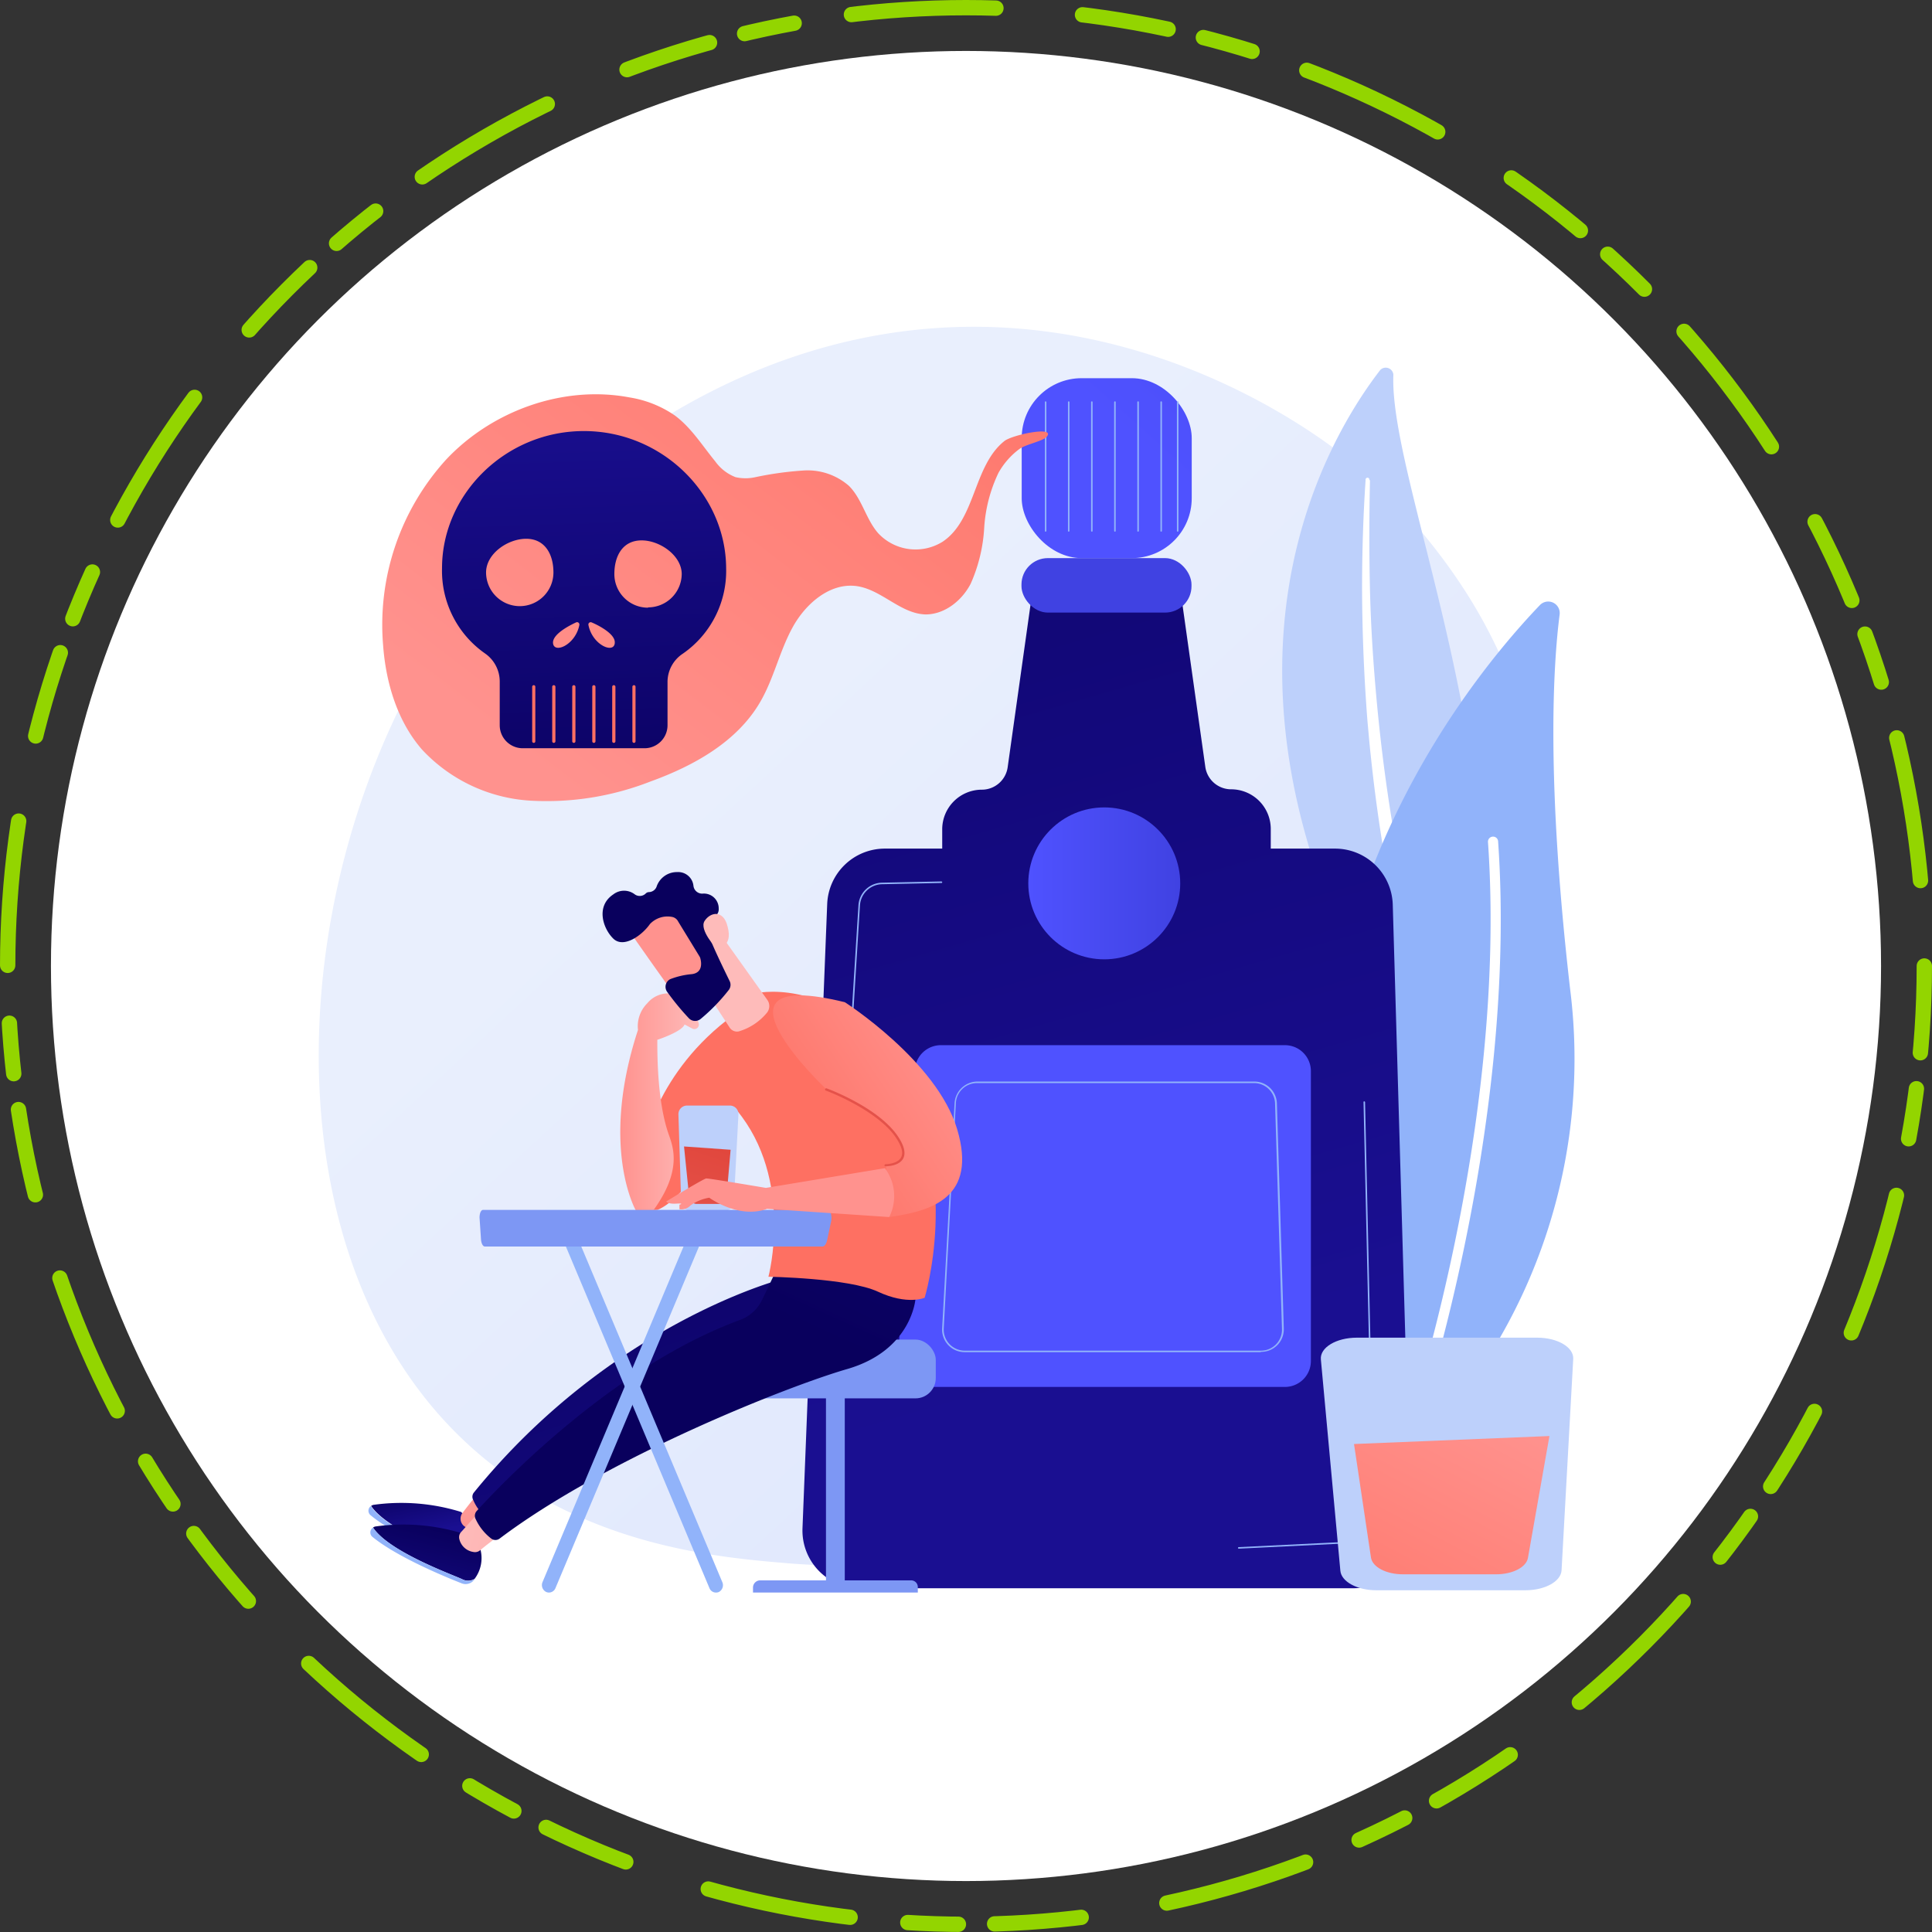 <svg xmlns="http://www.w3.org/2000/svg" xmlns:xlink="http://www.w3.org/1999/xlink" viewBox="0 0 251.8 251.8"><rect x="0" y="0" width="251.8" height="251.8" fill="#333333" stroke="none"/><defs><style>.cls-1{isolation:isolate;}.cls-2,.cls-6{fill:#fff;}.cls-3{fill:none;stroke:#93d500;stroke-linecap:round;stroke-miterlimit:10;stroke-width:2px;stroke-dasharray:11.32 4.72 6.6 7.55 18.87 11.32;}.cls-4{fill:url(#linear-gradient);}.cls-5{fill:#bdd0fb;}.cls-6{mix-blend-mode:soft-light;}.cls-7{fill:#91b3fa;}.cls-8{fill:url(#linear-gradient-2);}.cls-9{fill:url(#linear-gradient-3);}.cls-10{fill:url(#linear-gradient-4);}.cls-11{fill:url(#linear-gradient-5);}.cls-12{fill:url(#linear-gradient-6);}.cls-13{fill:url(#linear-gradient-7);}.cls-14{fill:#7d97f4;}.cls-15{fill:url(#linear-gradient-8);}.cls-16{fill:url(#linear-gradient-9);}.cls-17{fill:url(#linear-gradient-10);}.cls-18{fill:url(#linear-gradient-11);}.cls-19{fill:url(#linear-gradient-12);}.cls-20{fill:url(#linear-gradient-13);}.cls-21{fill:url(#linear-gradient-14);}.cls-22{fill:url(#linear-gradient-15);}.cls-23{fill:url(#linear-gradient-16);}.cls-24{fill:url(#linear-gradient-17);}.cls-25{fill:url(#linear-gradient-18);}.cls-26{fill:url(#linear-gradient-19);}.cls-27{fill:url(#linear-gradient-20);}.cls-28{fill:url(#linear-gradient-21);}.cls-29{fill:url(#linear-gradient-22);}.cls-30{fill:url(#linear-gradient-23);}.cls-31{fill:url(#linear-gradient-24);}.cls-32{fill:url(#linear-gradient-25);}.cls-33{fill:url(#linear-gradient-26);}.cls-34{fill:url(#linear-gradient-27);}.cls-35{fill:url(#linear-gradient-28);}.cls-36{fill:url(#linear-gradient-29);}.cls-37{fill:url(#linear-gradient-30);}.cls-38{fill:url(#linear-gradient-31);}.cls-39{fill:url(#linear-gradient-32);}</style><linearGradient id="linear-gradient" x1="212.24" y1="225.03" x2="93.6" y2="96.97" gradientUnits="userSpaceOnUse"><stop offset="0" stop-color="#dae3fe"/><stop offset="1" stop-color="#e9effd"/></linearGradient><linearGradient id="linear-gradient-2" x1="94.03" y1="-11.25" x2="148.44" y2="177.6" gradientUnits="userSpaceOnUse"><stop offset="0" stop-color="#09005d"/><stop offset="1" stop-color="#1a0f91"/></linearGradient><linearGradient id="linear-gradient-3" x1="107.81" y1="-15.22" x2="162.22" y2="173.63" xlink:href="#linear-gradient-2"/><linearGradient id="linear-gradient-4" x1="144.21" y1="14.64" x2="144.21" y2="50.94" gradientUnits="userSpaceOnUse"><stop offset="0" stop-color="#4f52ff"/><stop offset="1" stop-color="#4042e2"/></linearGradient><linearGradient id="linear-gradient-5" x1="147.37" y1="57.53" x2="193.39" y2="6.25" xlink:href="#linear-gradient-4"/><linearGradient id="linear-gradient-6" x1="134.02" y1="115.13" x2="153.81" y2="115.13" xlink:href="#linear-gradient-4"/><linearGradient id="linear-gradient-7" x1="196.87" y1="100.71" x2="252.08" y2="39.19" xlink:href="#linear-gradient-4"/><linearGradient id="linear-gradient-8" x1="-9473.4" y1="192.91" x2="-9474.86" y2="199.81" gradientTransform="matrix(-1, 0, 0, 1, -9419.08, 0)" xlink:href="#linear-gradient-2"/><linearGradient id="linear-gradient-9" x1="-9475.34" y1="199" x2="-9471.95" y2="212.81" gradientTransform="matrix(-1, 0, 0, 1, -9419.08, 0)" xlink:href="#linear-gradient-2"/><linearGradient id="linear-gradient-10" x1="-9469.47" y1="180.2" x2="-9482.29" y2="199.65" gradientTransform="matrix(-1, 0, 0, 1, -9419.08, 0)" gradientUnits="userSpaceOnUse"><stop offset="0" stop-color="#febbba"/><stop offset="1" stop-color="#ff928e"/></linearGradient><linearGradient id="linear-gradient-11" x1="70.88" y1="150.27" x2="96.89" y2="224.88" xlink:href="#linear-gradient-2"/><linearGradient id="linear-gradient-12" x1="-9478.71" y1="199.09" x2="-9516.59" y2="209.74" xlink:href="#linear-gradient-10"/><linearGradient id="linear-gradient-13" x1="96.99" y1="169.69" x2="139.4" y2="76.06" xlink:href="#linear-gradient-2"/><linearGradient id="linear-gradient-14" x1="166.95" y1="111.33" x2="143.84" y2="126.63" gradientUnits="userSpaceOnUse"><stop offset="0" stop-color="#ff928e"/><stop offset="1" stop-color="#fe7062"/></linearGradient><linearGradient id="linear-gradient-15" x1="-9510.17" y1="143.63" x2="-9499.93" y2="143.63" xlink:href="#linear-gradient-10"/><linearGradient id="linear-gradient-16" x1="-9129.84" y1="1520.71" x2="-9119.93" y2="1510.54" gradientTransform="matrix(-0.96, 0.27, 0.27, 0.96, -9099.36, 1130.64)" xlink:href="#linear-gradient-10"/><linearGradient id="linear-gradient-17" x1="-9115.33" y1="1504.09" x2="-9127.88" y2="1520.69" gradientTransform="matrix(-0.96, 0.27, 0.27, 0.96, -9099.36, 1130.64)" xlink:href="#linear-gradient-10"/><linearGradient id="linear-gradient-18" x1="-9124.92" y1="1508.04" x2="-9109.92" y2="1508.04" gradientTransform="matrix(-0.96, 0.27, 0.27, 0.96, -9099.36, 1130.64)" xlink:href="#linear-gradient-2"/><linearGradient id="linear-gradient-19" x1="-9133.71" y1="1517.24" x2="-9123.65" y2="1506.91" gradientTransform="matrix(-0.96, 0.27, 0.27, 0.96, -9099.36, 1130.64)" xlink:href="#linear-gradient-10"/><linearGradient id="linear-gradient-20" x1="124.28" y1="135.36" x2="101.17" y2="150.67" xlink:href="#linear-gradient-14"/><linearGradient id="linear-gradient-21" x1="149.08" y1="111.32" x2="67.76" y2="189.64" gradientUnits="userSpaceOnUse"><stop offset="0" stop-color="#e1473d"/><stop offset="1" stop-color="#e9605a"/></linearGradient><linearGradient id="linear-gradient-22" x1="93.01" y1="149.46" x2="86.01" y2="170.86" xlink:href="#linear-gradient-21"/><linearGradient id="linear-gradient-23" x1="-571.15" y1="-10214.49" x2="-564.42" y2="-10214.49" gradientTransform="matrix(-0.07, -1, -1, 0.07, -10126.89, 321.31)" xlink:href="#linear-gradient-10"/><linearGradient id="linear-gradient-24" x1="194.36" y1="183.2" x2="172.73" y2="224.29" xlink:href="#linear-gradient-14"/><linearGradient id="linear-gradient-25" x1="2438.47" y1="98.94" x2="2500.4" y2="17.85" gradientTransform="translate(-2369.8)" xlink:href="#linear-gradient-14"/><linearGradient id="linear-gradient-26" x1="2447.02" y1="110.74" x2="2445.17" y2="50.06" gradientTransform="translate(-2369.8)" xlink:href="#linear-gradient-2"/><linearGradient id="linear-gradient-27" x1="2361.53" y1="265.49" x2="2385.23" y2="212.98" gradientTransform="translate(-2369.8)" xlink:href="#linear-gradient-14"/><linearGradient id="linear-gradient-28" x1="2363.7" y1="266.47" x2="2387.4" y2="213.96" gradientTransform="translate(-2369.8)" xlink:href="#linear-gradient-14"/><linearGradient id="linear-gradient-29" x1="2365.87" y1="267.45" x2="2389.57" y2="214.94" gradientTransform="translate(-2369.8)" xlink:href="#linear-gradient-14"/><linearGradient id="linear-gradient-30" x1="2368.04" y1="268.43" x2="2391.74" y2="215.92" gradientTransform="translate(-2369.8)" xlink:href="#linear-gradient-14"/><linearGradient id="linear-gradient-31" x1="2370.21" y1="269.41" x2="2393.91" y2="216.9" gradientTransform="translate(-2369.8)" xlink:href="#linear-gradient-14"/><linearGradient id="linear-gradient-32" x1="2372.38" y1="270.39" x2="2396.08" y2="217.88" gradientTransform="translate(-2369.8)" xlink:href="#linear-gradient-14"/></defs><g class="cls-1"><g id="Capa_2" data-name="Capa 2"><g id="Capa_1-2" data-name="Capa 1"><circle class="cls-2" cx="125.9" cy="125.9" r="119.26"/><circle class="cls-3" cx="125.9" cy="125.9" r="124.9"/><path class="cls-4" d="M195.71,152.05c-16.31,38.11-59.34,54.48-93.06,51.69-9.2-.77-27.73-2.3-42.19-16C32.69,161.5,37,106.59,63.55,74.27c3.43-4.16,27.13-32,64.06-31.68,27,.28,46,15.55,48.33,17.45a74.89,74.89,0,0,1,15.14,17.18C204.7,98.52,205.89,128.24,195.71,152.05Z"/><path class="cls-5" d="M181.6,48.82a1,1,0,0,0-1.7-.61c-5.72,7.39-18.86,28.89-9.55,61.31,11.69,40.66,5.47,57.18-3.81,68.13a46.91,46.91,0,0,0,20.91-23.54C204.24,112.75,180.92,65.17,181.6,48.82Z"/><path class="cls-6" d="M178.55,62.6c-.1,4.75-.11,9.5,0,14.24s.42,9.49.85,14.21,1,9.43,1.72,14.11,1.64,9.34,2.57,14,1.85,9.37,2.32,14.17a48.29,48.29,0,0,1-.63,14.49c-.25,1.19-.52,2.38-.86,3.54s-.69,2.32-1.08,3.47a50,50,0,0,1-11.26,18.47.92.92,0,0,1-1.35-1.24h0c.78-.88,1.55-1.76,2.28-2.67.37-.45.72-.92,1.08-1.38s.71-.93,1-1.42a48.5,48.5,0,0,0,3.6-6,53.39,53.39,0,0,0,4.58-13.18,47.26,47.26,0,0,0,.85-6.91,52.8,52.8,0,0,0-.18-7c-.42-4.67-1.31-9.33-2.19-14s-1.71-9.38-2.36-14.11c-.33-2.37-.61-4.74-.86-7.11-.13-1.19-.23-2.38-.34-3.56s-.19-2.38-.27-3.57q-.47-7.14-.5-14.3c0-4.77.14-9.53.46-14.29a.25.25,0,1,1,.49,0Z"/><path class="cls-7" d="M181.13,187.61a2.39,2.39,0,0,0,3.9.7,72.77,72.77,0,0,0,19.61-59.37c-3.12-27.09-2.24-42.08-1.37-48.86a1.5,1.5,0,0,0-2.57-1.22C189.68,90.37,156.78,131.2,181.13,187.61Z"/><path class="cls-6" d="M183.42,187.48l.12.06a.67.67,0,0,0,.84-.41c.13-.4,13.51-39.61,10.87-77.48a.65.65,0,0,0-.7-.61.66.66,0,0,0-.62.7c2.62,37.6-10.67,76.56-10.8,77A.65.65,0,0,0,183.42,187.48Z"/><path class="cls-8" d="M176.31,207h-64.2a7.52,7.52,0,0,1-7.52-7.81l3.22-81.37a7.52,7.52,0,0,1,7.51-7.22H174a7.53,7.53,0,0,1,7.52,7.3l2.36,81.37A7.52,7.52,0,0,1,176.31,207Z"/><path class="cls-9" d="M160.45,102.87h0a3.4,3.4,0,0,1-3.36-2.92l-3.41-24.2H134.74L131.33,100a3.4,3.4,0,0,1-3.36,2.92h0A5.17,5.17,0,0,0,122.8,108v6.88h42.82V108A5.17,5.17,0,0,0,160.45,102.87Z"/><rect class="cls-10" x="133.13" y="72.74" width="22.16" height="7.1" rx="3.44"/><rect class="cls-11" x="133.16" y="49.29" width="22.16" height="23.45" rx="7.81"/><circle class="cls-12" cx="143.92" cy="115.13" r="9.9"/><path class="cls-13" d="M167.43,180.76h-47a3.39,3.39,0,0,1-3.38-3.58l2.19-37.77a3.39,3.39,0,0,1,3.38-3.19h44.85a3.38,3.38,0,0,1,3.38,3.39v37.76A3.38,3.38,0,0,1,167.43,180.76Z"/><path class="cls-7" d="M110.45,144.82h0c-.1,0-.12,0,0-3.25.1-1.76.24-4.27.43-7.45.35-5.81.78-12.57,1-16.08a3.14,3.14,0,0,1,3.08-3l7.74-.16a.11.11,0,0,1,.1.1.09.09,0,0,1-.1.1l-7.73.16a2.94,2.94,0,0,0-2.89,2.77c-1,16-1.61,26-1.56,26.62a.07.07,0,0,1,0,.09A.09.09,0,0,1,110.45,144.82Z"/><path class="cls-7" d="M161.45,201.84a.1.1,0,0,1-.1-.09.1.1,0,0,1,.1-.11l14.69-.72a2.91,2.91,0,0,0,2.79-3l-1.22-54.28a.09.09,0,0,1,.09-.1.12.12,0,0,1,.11.1l1.22,54.28a3.11,3.11,0,0,1-3,3.2l-14.69.72Z"/><path class="cls-7" d="M164.32,176.23H125.73a2.94,2.94,0,0,1-2.94-3.11l1.62-29.37a3,3,0,0,1,2.94-2.79h36.07a2.94,2.94,0,0,1,3,2.86l.9,29.37a2.94,2.94,0,0,1-3,3Zm-37-35.07a2.75,2.75,0,0,0-2.74,2.6L123,173.13a2.74,2.74,0,0,0,2.74,2.9h38.59a2.73,2.73,0,0,0,2.75-2.83l-.9-29.37a2.74,2.74,0,0,0-2.75-2.67Zm-4.46,32Z"/><path class="cls-7" d="M136.28,69.29a.09.09,0,0,1-.1-.1V52.41a.09.09,0,0,1,.1-.1.1.1,0,0,1,.1.1V69.19A.1.1,0,0,1,136.28,69.29Z"/><path class="cls-7" d="M139.29,69.29a.09.09,0,0,1-.1-.1V52.41a.09.09,0,0,1,.1-.1.1.1,0,0,1,.1.1V69.19A.1.1,0,0,1,139.29,69.29Z"/><path class="cls-7" d="M142.3,69.29a.1.1,0,0,1-.1-.1V52.41a.1.1,0,0,1,.1-.1.09.09,0,0,1,.1.1V69.19A.09.09,0,0,1,142.3,69.29Z"/><path class="cls-7" d="M145.31,69.29a.1.1,0,0,1-.1-.1V52.41a.1.1,0,0,1,.1-.1.09.09,0,0,1,.1.1V69.19A.09.09,0,0,1,145.31,69.29Z"/><path class="cls-7" d="M148.33,69.29a.09.09,0,0,1-.1-.1V52.41a.09.09,0,0,1,.1-.1.1.1,0,0,1,.1.1V69.19A.1.1,0,0,1,148.33,69.29Z"/><path class="cls-7" d="M151.34,69.29a.09.09,0,0,1-.1-.1V52.41a.09.09,0,0,1,.1-.1.1.1,0,0,1,.1.1V69.19A.1.1,0,0,1,151.34,69.29Z"/><path class="cls-7" d="M153.49,69.29a.1.1,0,0,1-.1-.1V52.41a.1.1,0,0,1,.1-.1.09.09,0,0,1,.1.1V69.19A.09.09,0,0,1,153.49,69.29Z"/><rect class="cls-14" x="107.65" y="180.53" width="2.45" height="26.52"/><path class="cls-14" d="M98.14,207.56h21.48v-.73a.87.87,0,0,0-.87-.86H99.08a.94.94,0,0,0-.94.93Z"/><rect class="cls-14" x="94.95" y="174.59" width="27.01" height="7.66" rx="2.64"/><path class="cls-15" d="M60,203c-1.1-.53-9.52-3.53-11.63-6.73a.73.73,0,0,1,.37-.15,26.27,26.27,0,0,1,11.34.93L62.28,199a4.48,4.48,0,0,1-.72,4A1.7,1.7,0,0,1,60,203Z"/><path class="cls-7" d="M48.33,196.29c2.11,3.2,10.53,6.2,11.63,6.73a1.7,1.7,0,0,0,1.6,0h0a1.41,1.41,0,0,1-1.71.52c-2.37-.93-8.41-3.46-11.54-6.05A.75.75,0,0,1,48.33,196.29Z"/><path class="cls-16" d="M60.25,205.83c-1.1-.54-9.52-3.54-11.63-6.74a.73.73,0,0,1,.37-.15,26.27,26.27,0,0,1,11.34.93l2.24,1.91a4.48,4.48,0,0,1-.72,4A1.69,1.69,0,0,1,60.25,205.83Z"/><path class="cls-7" d="M48.62,199.09c2.11,3.2,10.53,6.2,11.63,6.74a1.69,1.69,0,0,0,1.6,0h0a1.4,1.4,0,0,1-1.7.52c-2.37-.93-8.42-3.46-11.55-6A.75.75,0,0,1,48.62,199.09Z"/><path class="cls-17" d="M61.79,195.25a5.2,5.2,0,0,0,2.54,2.58l-2.21,1.54a2.36,2.36,0,0,1-1.69-.52,1.24,1.24,0,0,1-.15-1.67C60.78,196.52,61.28,195.88,61.79,195.25Z"/><path class="cls-18" d="M61.74,194.55c17.86-22,39.91-27.76,39.91-27.76l-.56,5.45L64,198.2a5.77,5.77,0,0,1-2.34-2.74A.88.88,0,0,1,61.74,194.55Z"/><path class="cls-19" d="M62.27,197.24a4.48,4.48,0,0,0,2.32,3.23c-.68.52-1.33,1-2,1.57a1.05,1.05,0,0,1-.9.23,2.21,2.21,0,0,1-1.83-1.7,1,1,0,0,1,.2-.86C60.48,199.27,61.22,198.4,62.27,197.24Z"/><path class="cls-20" d="M62.13,196.93c5.57-6.1,19.28-19.39,34.34-24.91a5.16,5.16,0,0,0,2.85-2.6l2.25-4.7s11-2.57,17.75,4.51c0,0-.42,6.74-8.91,9.2-7.94,2.3-31.44,11.64-45.3,22.1a.9.9,0,0,1-1.08,0,6.81,6.81,0,0,1-2.09-2.67A.93.93,0,0,1,62.13,196.93Z"/><path class="cls-21" d="M120.51,169.14s-2.24,1-6.08-.79-14.28-1.95-14.28-1.95,3.38-12.66-4.14-21.72c0,0-6.05,11.33-10.31,13l-1.9.09V149.7s1.61-10,11.84-17.43l3.18-2.87s11.19-2.25,18.8,11.1S120.51,169.14,120.51,169.14Z"/><path class="cls-22" d="M83.15,134.23a4.22,4.22,0,0,1,1.21-3.47,3.53,3.53,0,0,1,4.13-1,7.13,7.13,0,0,1,2.56,3.56.59.59,0,0,1-.83.73l-1-.53c-.33.95-3.55,2-3.55,2h0c0,2.08,0,8.15,1.5,12.38.58,1.65,1.76,4.73-2.13,10l-2.14-.08S78.11,149.59,83.15,134.23Z"/><path class="cls-23" d="M94,121.89l6,8.42a1.39,1.39,0,0,1-.12,1.77,7.49,7.49,0,0,1-3.62,2.35,1.14,1.14,0,0,1-1.16-.5l-3.17-4.86S91.31,121.43,94,121.89Z"/><path class="cls-24" d="M82,121.26c0,.16,6.38,9.08,6.38,9.08l5-3.72-4.75-9.35S81.22,118.6,82,121.26Z"/><path class="cls-25" d="M88.39,120.11l2.77,4.53a.9.9,0,0,1,.13.32c.13.5.31,1.82-1.12,2a10.22,10.22,0,0,0-2.81.65,1.12,1.12,0,0,0-.4,1.67,33.65,33.65,0,0,0,2.83,3.44,1.13,1.13,0,0,0,1.54.07A24.45,24.45,0,0,0,95,129a1.11,1.11,0,0,0,.09-1.15c-.69-1.4-2.38-4.89-2.72-6s.52-2.07,1-2.58a1.13,1.13,0,0,0,.3-.88,1.93,1.93,0,0,0-2.13-1.92,1.15,1.15,0,0,1-1.16-1,2,2,0,0,0-2.12-1.81,2.79,2.79,0,0,0-2.7,1.94,1.1,1.1,0,0,1-1,.67.59.59,0,0,0-.39.17,1.11,1.11,0,0,1-1.43.13,2.29,2.29,0,0,0-2.81,0c-2.3,1.53-1.36,4.43,0,5.76s3.79-.47,4.77-1.89a3.15,3.15,0,0,1,2.88-.94A1.12,1.12,0,0,1,88.39,120.11Z"/><path class="cls-26" d="M93.38,123.62s-2.3-2.42-1.55-3.59,2.47-1.5,3,.74C95.59,123.55,93.38,123.62,93.38,123.62Z"/><path class="cls-27" d="M110.11,130.62s12,7.67,14.64,16.56-3.25,10.65-8.86,11.44l-.42-6.79s3.92,0,1.42-3.72-9.24-6.19-9.24-6.19S90.6,125.83,110.11,130.62Z"/><path class="cls-28" d="M115.47,152c.07,0,1.69,0,2.24-1,.37-.7.14-1.68-.69-2.91-2.51-3.72-9-6.15-9.31-6.25a.16.16,0,0,0-.11.29c.07,0,6.71,2.5,9.16,6.13.76,1.13,1,2,.67,2.59-.46.87-2,.88-2,.88a.16.16,0,0,0-.16.16A.16.16,0,0,0,115.47,152Z"/><path class="cls-5" d="M89.9,157.77h4.63a1.11,1.11,0,0,0,1.11-1.05l.6-11.45a1.11,1.11,0,0,0-1.11-1.18H89.54a1.12,1.12,0,0,0-1.12,1.15l.36,11.45A1.12,1.12,0,0,0,89.9,157.77Z"/><path class="cls-29" d="M95.22,149.85,94.69,156a1,1,0,0,1-1,.91H90.82a1,1,0,0,1-1-.89l-.67-6.6Z"/><path class="cls-7" d="M93.31,207.56a.94.94,0,0,0,.37-.07,1,1,0,0,0,.48-1.24l-19.33-46a.91.91,0,0,0-1.21-.49,1,1,0,0,0-.48,1.24l19.33,46A.91.91,0,0,0,93.31,207.56Z"/><path class="cls-7" d="M71.54,207.56a.92.92,0,0,0,.85-.57l19.33-46a1,1,0,0,0-.49-1.24.91.91,0,0,0-1.21.49l-19.33,46a1,1,0,0,0,.49,1.24A.92.92,0,0,0,71.54,207.56Z"/><path class="cls-14" d="M62.51,158.85a1.93,1.93,0,0,1,.09-.81c.09-.22.21-.35.34-.35h44.93c.18,0,.34.2.43.52a2.27,2.27,0,0,1,0,1.07l-.49,2.31c-.11.53-.35.87-.62.87h-44c-.25,0-.46-.39-.5-.92Z"/><path class="cls-30" d="M115.89,158.62a6.07,6.07,0,0,0-.56-6.37l-15.51,2.57s-7.43-1.26-7.78-1.23-5.21,3-5.21,3,.17.35,1.32.28.4.14.4.14l0,.59A1.6,1.6,0,0,0,90,157.1a5.84,5.84,0,0,1,2.44-1s3.8,2.81,7.54,1.45Z"/><path class="cls-5" d="M198.82,207.26H179.37c-2.49,0-4.55-1.12-4.68-2.54l-2.54-27.55c-.14-1.54,2-2.83,4.69-2.83h23.5c2.66,0,4.78,1.25,4.7,2.77l-1.52,27.55C203.44,206.11,201.36,207.26,198.82,207.26Z"/><path class="cls-31" d="M176.47,188.2l2.21,14.8c.19,1.24,2,2.18,4.15,2.18H195c2.14,0,3.93-.92,4.14-2.14l2.8-15.88Z"/><path class="cls-32" d="M130.13,61.63a19.32,19.32,0,0,0-1.86,7.21,20.8,20.8,0,0,1-1.76,7.24c-1.15,2.21-3.39,4-5.88,4-3.24-.09-5.7-3.19-8.9-3.68-3.49-.53-6.7,2.23-8.41,5.33s-2.45,6.66-4.22,9.72c-3,5.21-8.67,8.36-14.34,10.41a37.14,37.14,0,0,1-15.64,2.49A21,21,0,0,1,55,97.69C51.79,94,50.29,89,49.93,84.09a32,32,0,0,1,8.23-24.21c6-6.37,15.29-9.72,23.91-8.08a14.38,14.38,0,0,1,5.84,2.32c2.16,1.58,3.6,3.93,5.3,6a5.83,5.83,0,0,0,2.66,2.07,5.91,5.91,0,0,0,2.58,0,43.52,43.52,0,0,1,6.31-.87,8.18,8.18,0,0,1,5.88,2c1.72,1.71,2.21,4.34,3.81,6.17a6.66,6.66,0,0,0,8.39,1.12c4.35-2.89,4-9.92,8.08-13.14,1.05-.81,6.72-2,5.5-.55-.48.58-2.79,1-3.59,1.62A9.86,9.86,0,0,0,130.13,61.63Z"/><path class="cls-33" d="M76.1,56.18c-10.21,0-18.49,8.23-18.49,17.87a13.13,13.13,0,0,0,5.64,11.14,4.45,4.45,0,0,1,1.88,3.62v5.71a3,3,0,0,0,3,3H84a3,3,0,0,0,3-3V88.81A4.42,4.42,0,0,1,89,85.19a13.13,13.13,0,0,0,5.64-11.14C94.59,64.41,86.31,56.18,76.1,56.18ZM67.74,79a4.4,4.4,0,0,1-4.39-4.39c0-2.43,2.8-4.39,5.23-4.39s3.55,2,3.55,4.39A4.39,4.39,0,0,1,67.74,79Zm7.77,2.45c-.5,2.58-3.26,3.78-3.43,2.4-.14-1.13,2-2.27,3-2.73A.3.3,0,0,1,75.51,81.41Zm4.61,2.4c-.17,1.38-2.93.18-3.43-2.4a.3.3,0,0,1,.42-.33C78.11,81.54,80.26,82.68,80.12,83.81Zm4.34-4.65a4.38,4.38,0,0,1-4.39-4.38c0-2.43,1.13-4.39,3.55-4.39s5.23,2,5.23,4.39A4.39,4.39,0,0,1,84.46,79.16Z"/><path class="cls-34" d="M69.57,96.82a.21.21,0,0,1-.21-.21v-7.1a.21.21,0,0,1,.21-.21.2.2,0,0,1,.2.21v7.1A.2.2,0,0,1,69.57,96.82Z"/><path class="cls-35" d="M72.18,96.82a.21.21,0,0,1-.21-.21v-7.1a.21.21,0,0,1,.21-.21.21.21,0,0,1,.21.21v7.1A.21.21,0,0,1,72.18,96.82Z"/><path class="cls-36" d="M74.79,96.82a.21.21,0,0,1-.21-.21v-7.1a.21.21,0,1,1,.42,0v7.1A.21.21,0,0,1,74.79,96.82Z"/><path class="cls-37" d="M77.4,96.82a.21.21,0,0,1-.21-.21v-7.1a.21.21,0,0,1,.21-.21.21.21,0,0,1,.21.21v7.1A.21.21,0,0,1,77.4,96.82Z"/><path class="cls-38" d="M80,96.82a.21.21,0,0,1-.21-.21v-7.1A.21.21,0,0,1,80,89.3a.21.21,0,0,1,.21.21v7.1A.21.21,0,0,1,80,96.82Z"/><path class="cls-39" d="M82.63,96.82a.21.21,0,0,1-.21-.21v-7.1a.21.21,0,0,1,.21-.21.2.2,0,0,1,.2.21v7.1A.2.2,0,0,1,82.63,96.82Z"/></g></g></g></svg>